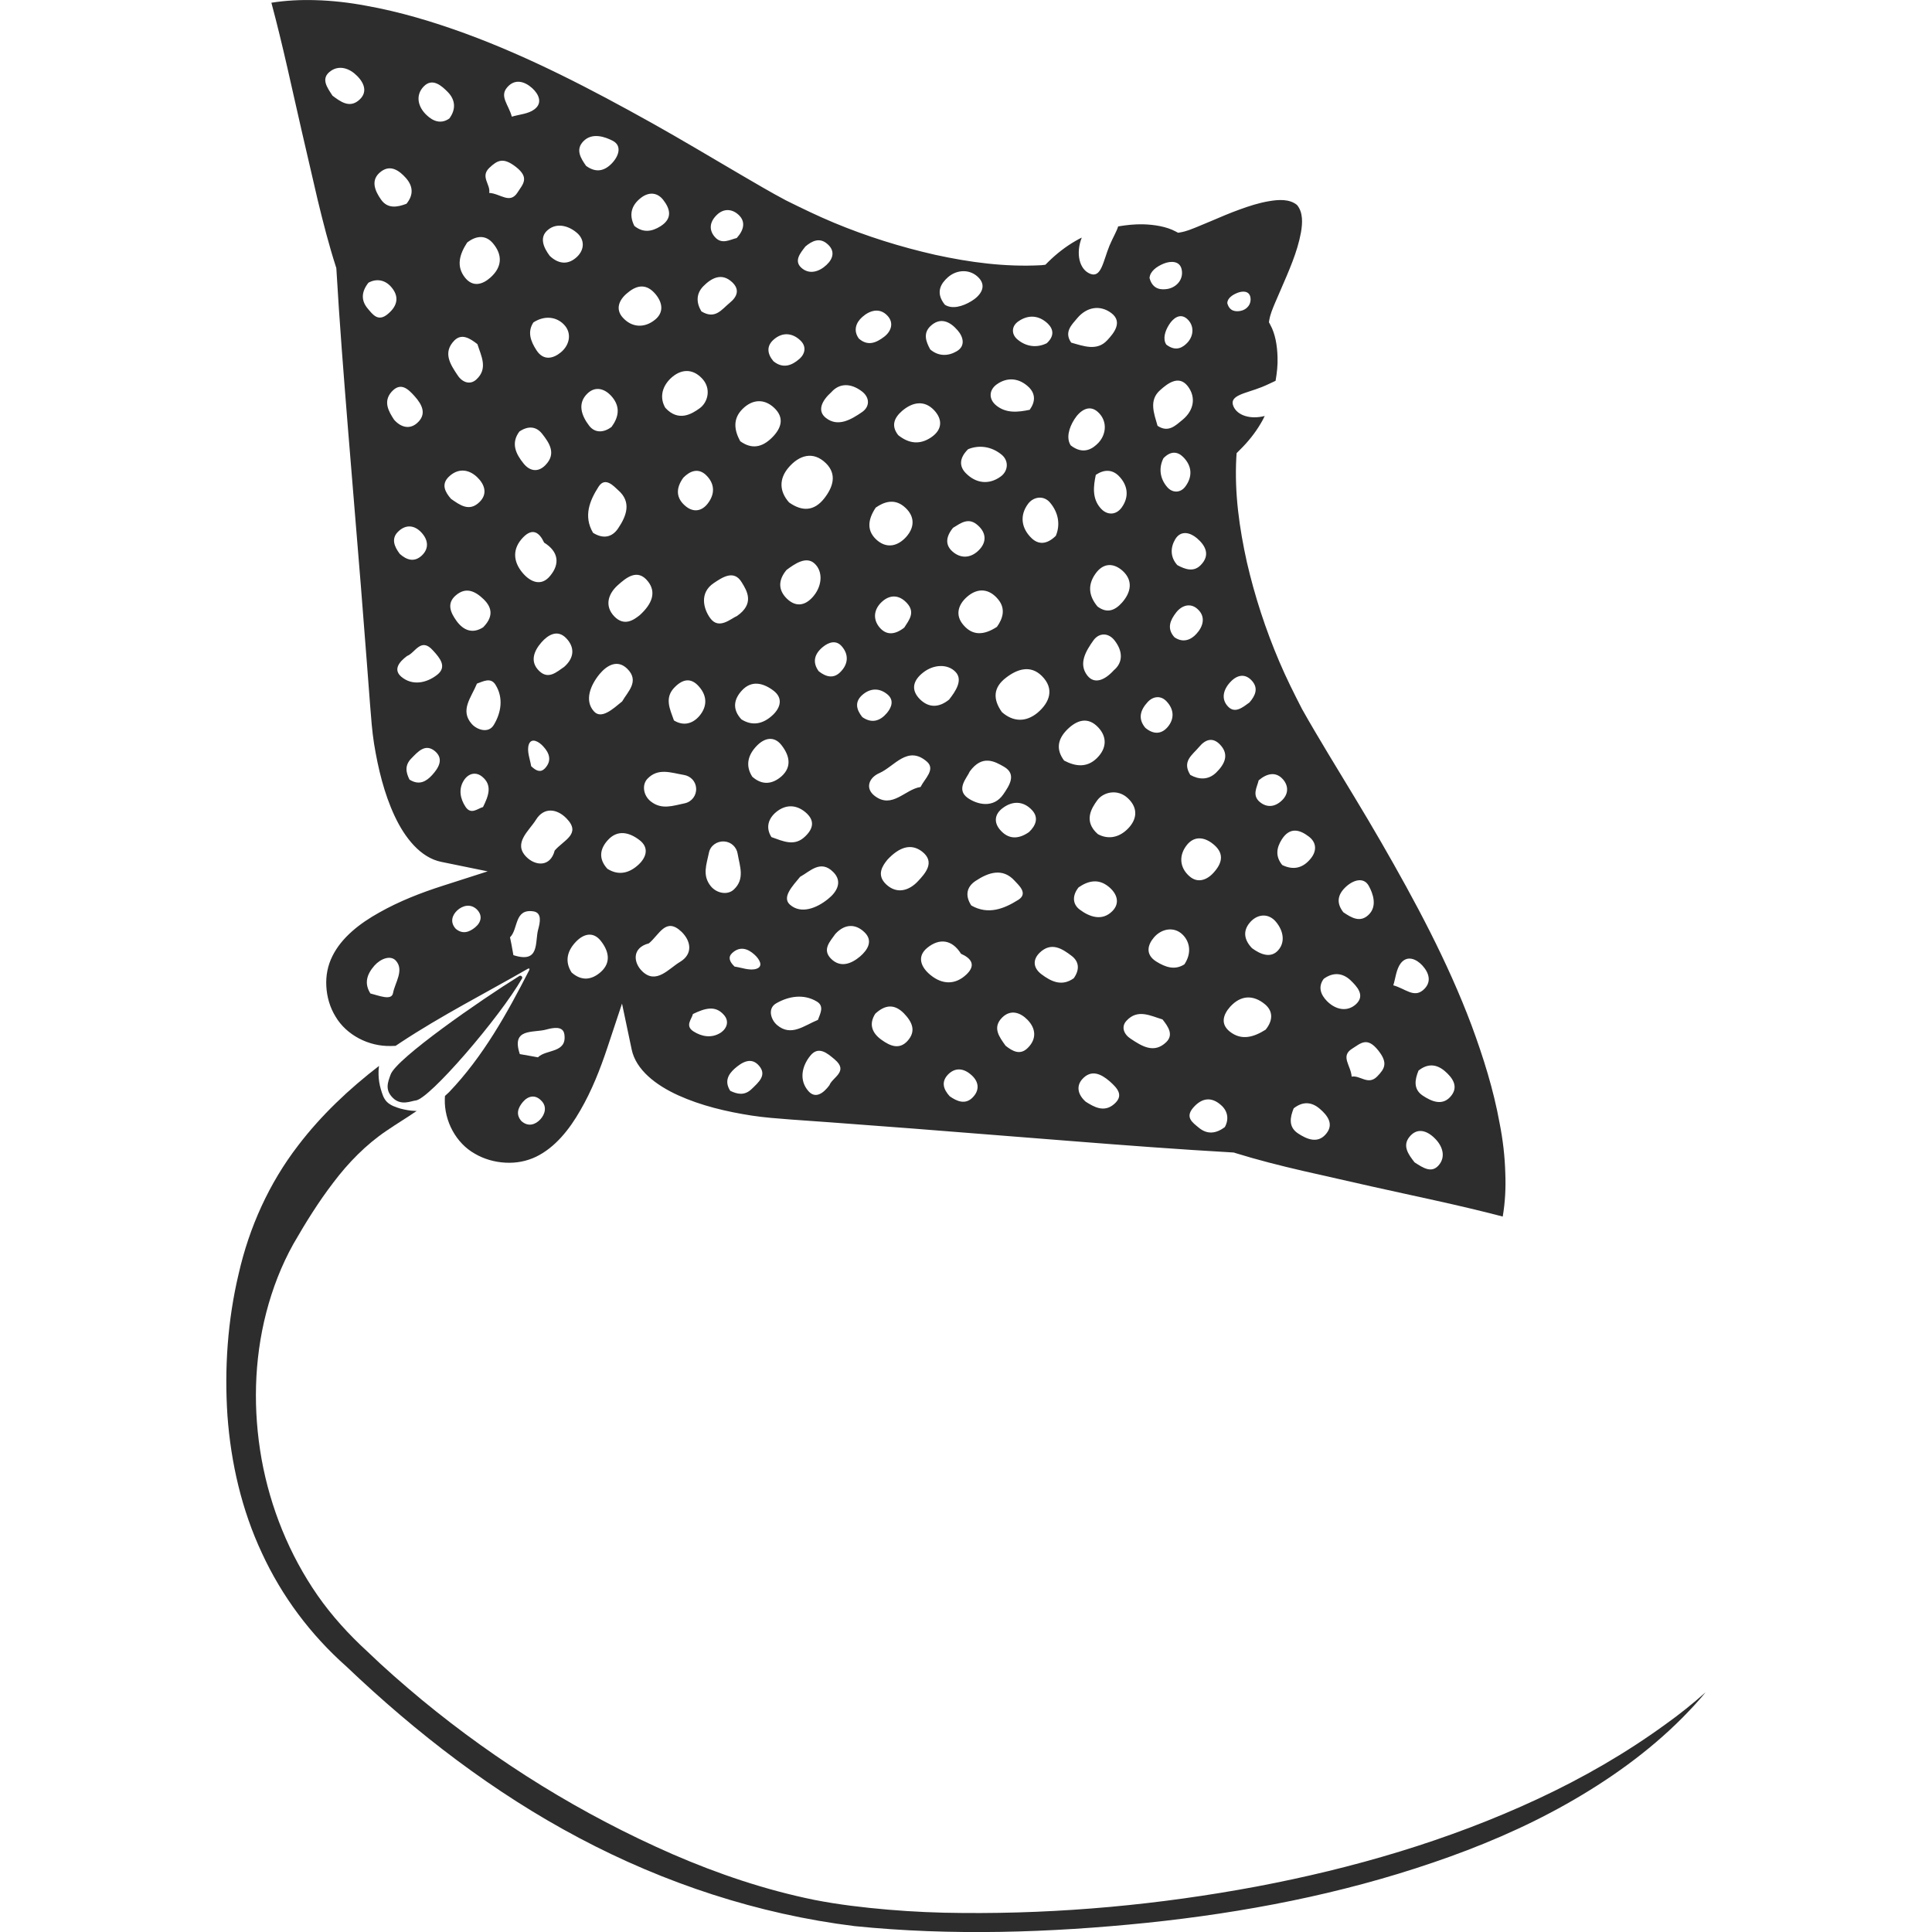 <?xml version="1.0" encoding="utf-8"?>
<!-- Generator: Adobe Illustrator 24.1.2, SVG Export Plug-In . SVG Version: 6.00 Build 0)  -->
<svg version="1.1" id="Layer_1" xmlns="http://www.w3.org/2000/svg" xmlns:xlink="http://www.w3.org/1999/xlink" x="0px" y="0px"
	 viewBox="0 0 128 128" style="enable-background:new 0 0 128 128;" xml:space="preserve">
<style type="text/css">
	.st0{fill:#2D2D2D;}
</style>
<g>
	<path class="st0" d="M21.05,13.26c0.36,1.49,0.74,2.97,1.2,4.4l0.03,0.09l0.01,0.13c0.2,3.46,0.48,6.98,0.76,10.47l0.86,10.49
		l0.41,5.25l0.2,2.62c0.07,0.88,0.13,1.72,0.26,2.55c0.27,1.66,0.67,3.31,1.36,4.79c0.68,1.46,1.72,2.77,3.09,3.05l3.08,0.63
		l-2.96,0.95c-1.47,0.47-2.9,1.03-4.21,1.77c-1.3,0.72-2.51,1.66-3.12,2.9c-0.31,0.62-0.44,1.3-0.4,2c0.04,0.71,0.24,1.4,0.61,2
		c0.71,1.21,2.18,1.99,3.67,1.95l0.31-0.01c0.11-0.07,0.22-0.15,0.33-0.22c2.71-1.79,5.62-3.27,8.42-4.88
		c0.1-0.06,0.15-0.01,0.1,0.09c-1.46,2.85-3.05,5.72-5.31,8.08c-0.09,0.09-0.18,0.17-0.27,0.25l-0.01,0.21
		c-0.04,1.46,0.75,2.92,1.98,3.61c0.61,0.36,1.31,0.56,2.03,0.6c0.71,0.04,1.4-0.09,2.03-0.39c1.26-0.61,2.21-1.8,2.94-3.08
		c0.75-1.29,1.31-2.71,1.79-4.15l0.97-2.92l0.64,3.04c0.28,1.35,1.61,2.37,3.09,3.04c1.5,0.68,3.18,1.08,4.86,1.34
		c0.84,0.13,1.69,0.19,2.58,0.26l2.66,0.19l5.32,0.4l10.64,0.84c3.54,0.28,7.11,0.55,10.62,0.75l0.13,0.01l0.09,0.03
		c1.45,0.45,2.95,0.83,4.46,1.18l4.55,1.03c2.9,0.65,5.82,1.24,8.71,2c0.16-0.94,0.21-1.9,0.17-2.87c-0.03-1.11-0.16-2.23-0.38-3.33
		c-0.4-2.21-1.08-4.37-1.86-6.48c-1.59-4.23-3.74-8.23-6-12.15c-1.13-1.96-2.32-3.89-3.49-5.83c-0.58-0.97-1.17-1.95-1.74-2.97
		c-0.53-1.03-1.05-2.07-1.5-3.13c-0.91-2.13-1.63-4.34-2.15-6.59c-0.5-2.26-0.83-4.57-0.7-6.95l0.02-0.28l0.2-0.2
		c0.54-0.53,1.02-1.12,1.4-1.77c0.1-0.16,0.18-0.32,0.26-0.49c-0.93,0.24-1.82-0.02-2.08-0.66c-0.29-0.72,0.82-0.83,1.87-1.25
		c0.36-0.14,0.66-0.3,0.93-0.42c0.09-0.52,0.15-1.04,0.13-1.57c-0.02-0.76-0.15-1.55-0.48-2.14l-0.09-0.17l0.02-0.13
		c0.08-0.45,0.22-0.74,0.35-1.07l0.41-0.95c0.27-0.62,0.54-1.24,0.78-1.87c0.24-0.63,0.44-1.27,0.56-1.92
		c0.11-0.63,0.15-1.34-0.26-1.83c-0.5-0.41-1.22-0.36-1.86-0.25c-0.66,0.11-1.31,0.32-1.94,0.55c-0.64,0.23-1.27,0.5-1.9,0.77
		l-0.96,0.4c-0.34,0.13-0.63,0.27-1.09,0.35l-0.13,0.02l-0.17-0.09c-0.6-0.32-1.4-0.45-2.17-0.47c-0.55-0.01-1.09,0.05-1.63,0.14
		c-0.09,0.32-0.35,0.74-0.58,1.29c-0.42,1.04-0.54,2.14-1.27,1.85c-0.73-0.29-0.97-1.36-0.56-2.4c-0.14,0.07-0.28,0.14-0.41,0.22
		c-0.66,0.38-1.26,0.85-1.8,1.38l-0.2,0.2L69,17.57c-2.42,0.13-4.76-0.19-7.05-0.69c-2.29-0.52-4.53-1.22-6.69-2.12
		c-1.08-0.45-2.13-0.96-3.18-1.48c-1.04-0.55-2.03-1.14-3.01-1.71c-1.97-1.15-3.93-2.33-5.92-3.44c-3.98-2.22-8.04-4.34-12.32-5.91
		c-2.14-0.78-4.33-1.44-6.57-1.84c-1.12-0.21-2.25-0.34-3.37-0.37c-0.98-0.03-1.95,0.02-2.91,0.17c0.77,2.86,1.37,5.73,2.03,8.59
		L21.05,13.26z M26.04,65.79c-0.09,0.53-0.93,0.17-1.5,0.03c-0.43-0.68-0.23-1.28,0.27-1.85c0.41-0.46,1.07-0.71,1.42-0.32
		C26.79,64.28,26.17,65.1,26.04,65.79z M31.48,61.44c-0.38,0.31-0.82,0.48-1.28,0.1c-0.41-0.44-0.24-0.92,0.1-1.23
		c0.34-0.31,0.86-0.46,1.28-0.07C31.99,60.64,31.89,61.1,31.48,61.44z M26.37,35.23c0.53-0.53,1.15-0.44,1.62,0.13
		c0.39,0.47,0.42,1.01-0.05,1.45c-0.5,0.46-1,0.29-1.45-0.11C26.13,36.23,25.9,35.69,26.37,35.23z M28.62,51.36
		c-0.37,0.4-0.84,0.7-1.49,0.29c-0.23-0.46-0.34-0.93,0.12-1.4c0.44-0.45,0.92-1.01,1.56-0.49C29.44,50.29,29.04,50.9,28.62,51.36z
		 M28.96,44.71c-0.69,0.54-1.64,0.75-2.38,0.12c-0.55-0.48-0.12-0.99,0.39-1.37c0.54-0.2,0.92-1.28,1.73-0.35
		C29.14,43.59,29.64,44.18,28.96,44.71z M30.24,41.13c-0.37-0.52-0.67-1.13-0.06-1.67c0.68-0.6,1.3-0.3,1.86,0.24
		c0.62,0.6,0.61,1.21-0.03,1.86C31.31,42.01,30.7,41.77,30.24,41.13z M29.72,31.6c0.6-0.59,1.31-0.54,1.89,0.01
		c0.48,0.46,0.73,1.09,0.16,1.65c-0.68,0.67-1.3,0.2-1.89-0.21C29.49,32.6,29.22,32.1,29.72,31.6z M32,53.47
		c-0.35,0.09-0.79,0.54-1.16-0.02c-0.35-0.53-0.48-1.18-0.1-1.76c0.3-0.46,0.8-0.58,1.22-0.22C32.62,52.02,32.38,52.71,32,53.47z
		 M32.72,48.02c-0.35,0.6-1.12,0.33-1.46-0.05c-0.81-0.91-0.04-1.75,0.34-2.68c0.41-0.14,0.91-0.44,1.23,0.08
		C33.37,46.24,33.2,47.22,32.72,48.02z M34.01,63.28l0-0.02c-0.04-0.22-0.08-0.45-0.12-0.67c-0.03-0.16-0.07-0.33-0.1-0.49
		c0.56-0.55,0.27-1.91,1.55-1.72c0.58,0.09,0.44,0.74,0.32,1.18C35.42,62.4,35.8,63.86,34.01,63.28z M35.04,49.31
		c0.18-0.47,0.68-0.16,0.95,0.14c0.41,0.44,0.59,0.95,0.11,1.46c-0.27,0.28-0.56,0.19-0.91-0.15
		C35.13,50.34,34.88,49.75,35.04,49.31z M34.62,37.95c-0.64-0.76-0.68-1.61,0.04-2.35c0.63-0.65,1.08-0.32,1.39,0.35
		c0.97,0.6,1.05,1.42,0.4,2.2C35.86,38.88,35.13,38.56,34.62,37.95z M35.73,44.46c-0.65-0.62-0.35-1.34,0.14-1.9
		c0.42-0.48,1.05-0.89,1.64-0.28c0.56,0.58,0.57,1.28-0.13,1.9C36.9,44.5,36.35,45.05,35.73,44.46z M37.15,23.35
		c-0.49,0.4-1.14,0.58-1.61-0.15c-0.39-0.6-0.61-1.22-0.2-1.84c0.76-0.49,1.53-0.36,2.01,0.13C37.91,22.05,37.75,22.86,37.15,23.35z
		 M35.91,28.73c0.49,0.62,0.97,1.33,0.22,2.09c-0.49,0.5-1.04,0.39-1.44-0.11c-0.51-0.63-0.86-1.34-0.28-2.12
		C34.97,28.21,35.51,28.23,35.91,28.73z M35.79,74.17c-0.32,0.34-0.8,0.51-1.25,0.1c-0.39-0.45-0.21-0.89,0.1-1.26
		c0.35-0.41,0.82-0.51,1.22-0.09C36.26,73.31,36.11,73.83,35.79,74.17z M35.64,70.05c-0.17-0.03-0.33-0.06-0.5-0.09
		c-0.23-0.04-0.45-0.08-0.68-0.12l-0.02,0c-0.59-1.76,0.89-1.39,1.75-1.63c0.45-0.12,1.11-0.26,1.2,0.31
		C37.58,69.79,36.19,69.5,35.64,70.05z M36.75,56.35c-0.29,1.12-1.29,1.02-1.88,0.42c-0.9-0.91,0.19-1.73,0.64-2.46
		c0.53-0.86,1.4-0.73,2.02-0.09C38.54,55.25,37.34,55.66,36.75,56.35z M39.8,64.4c-0.58,0.51-1.25,0.63-1.93,0.03
		c-0.48-0.75-0.28-1.46,0.31-2.06c0.49-0.5,1.12-0.67,1.62-0.04C40.31,62.97,40.53,63.75,39.8,64.4z M48.51,63.14
		c0.51-0.47,1.03-0.3,1.48,0.11c0.3,0.27,0.62,0.76,0.14,0.93c-0.44,0.16-1.04-0.09-1.46-0.14C48.31,63.7,48.23,63.4,48.51,63.14z
		 M47.09,58.71c-0.58-0.72-0.28-1.44-0.12-2.22c0.09-0.46,0.53-0.77,1-0.74l0.02,0c0.45,0.03,0.81,0.37,0.88,0.81
		c0.14,0.83,0.5,1.68-0.26,2.38C48.2,59.32,47.48,59.19,47.09,58.71z M49.14,45.76c0.66-0.73,1.45-0.5,2.11,0
		c0.64,0.49,0.46,1.12-0.04,1.6c-0.61,0.58-1.33,0.78-2.09,0.3C48.5,46.99,48.62,46.33,49.14,45.76z M48.83,40.81
		c-0.41,0.17-1.2,0.94-1.78,0.14c-0.44-0.61-0.73-1.67,0.24-2.32c0.58-0.39,1.34-0.9,1.85-0.05C49.51,39.17,49.99,40,48.83,40.81z
		 M46.89,33.36c-0.4,0.52-0.95,0.6-1.46,0.18c-0.67-0.55-0.65-1.21-0.16-1.89c0.44-0.45,0.97-0.65,1.47-0.21
		C47.35,32,47.4,32.7,46.89,33.36z M46.33,45.51c0.55,0.64,0.51,1.33,0,1.93c-0.44,0.51-1.05,0.68-1.68,0.29
		c-0.27-0.76-0.65-1.51,0.06-2.21C45.24,44.99,45.79,44.87,46.33,45.51z M45.3,51.34c0.45,0.07,0.79,0.42,0.82,0.87l0,0.02
		c0.03,0.47-0.29,0.89-0.75,0.99c-0.79,0.16-1.52,0.45-2.25-0.12c-0.49-0.38-0.61-1.09-0.23-1.5C43.6,50.85,44.46,51.2,45.3,51.34z
		 M42.38,40.76c-0.39,0.31-1.02,0.76-1.68,0.08c-0.67-0.7-0.4-1.5,0.22-2.06c0.55-0.49,1.31-1.15,2.01-0.26
		C43.49,39.23,43.22,40,42.38,40.76z M41.22,46.47c-0.61,0.5-1.38,1.21-1.87,0.66c-0.65-0.72-0.23-1.74,0.38-2.48
		c0.48-0.57,1.17-0.98,1.82-0.35C42.4,45.13,41.58,45.83,41.22,46.47z M40.95,35.01c-0.41,0.61-1.01,0.7-1.66,0.29
		c-0.65-1.11-0.22-2.14,0.37-3.06c0.44-0.68,1.01-0.02,1.29,0.23C41.86,33.26,41.51,34.18,40.95,35.01z M40.52,28.28
		c-0.52,0.4-1.11,0.42-1.49-0.08c-0.49-0.64-0.81-1.47-0.1-2.14c0.55-0.52,1.2-0.29,1.65,0.27C41.11,26.99,40.98,27.65,40.52,28.28z
		 M40.24,57.56c-0.61-0.67-0.49-1.33,0.03-1.9c0.66-0.73,1.45-0.5,2.1,0c0.64,0.49,0.46,1.12-0.04,1.6
		C41.72,57.84,41,58.04,40.24,57.56z M45.05,63.73c-0.74,0.44-1.57,1.51-2.49,0.63c-0.61-0.58-0.7-1.57,0.43-1.86
		c0.7-0.58,1.12-1.76,2.16-0.77C45.79,62.35,45.92,63.21,45.05,63.73z M47.73,68.43c-0.59,0.37-1.25,0.25-1.79-0.1
		c-0.57-0.37-0.12-0.8-0.03-1.15c0.77-0.37,1.47-0.6,2.04,0.05C48.32,67.63,48.19,68.13,47.73,68.43z M49.8,72.15
		c-0.48,0.46-0.96,0.34-1.42,0.12c-0.41-0.64-0.11-1.11,0.29-1.47c0.47-0.41,1.09-0.81,1.62-0.19
		C50.83,71.24,50.25,71.71,49.8,72.15z M49.84,51.46c-0.48-0.75-0.28-1.46,0.31-2.06c0.49-0.5,1.12-0.67,1.62-0.04
		c0.51,0.65,0.74,1.42,0,2.08C51.19,51.94,50.52,52.06,49.84,51.46z M54.24,44.47c-0.45-0.62-0.26-1.17,0.28-1.61
		c0.38-0.31,0.87-0.48,1.25-0.04c0.47,0.54,0.43,1.16-0.06,1.67C55.25,44.99,54.73,44.86,54.24,44.47z M54.86,59.56
		c-0.75,0.61-1.79,1.02-2.52,0.38c-0.56-0.49,0.17-1.24,0.67-1.85c0.65-0.35,1.35-1.16,2.19-0.32
		C55.85,58.41,55.44,59.1,54.86,59.56z M54.6,33.03c-0.66,0.83-1.44,0.88-2.32,0.26c-0.66-0.74-0.67-1.57-0.04-2.31
		c0.69-0.81,1.62-1.13,2.48-0.29C55.47,31.43,55.19,32.28,54.6,33.03z M52.11,37.76c0.55-0.41,1.3-0.93,1.85-0.43
		c0.56,0.51,0.52,1.42-0.02,2.11c-0.51,0.65-1.16,0.85-1.81,0.22C51.55,39.09,51.55,38.43,52.11,37.76z M51.41,53.81
		c0.6-0.5,1.3-0.54,1.95,0c0.64,0.54,0.53,1.08-0.01,1.6c-0.71,0.7-1.47,0.32-2.24,0.05C50.72,54.85,50.89,54.25,51.41,53.81z
		 M51.48,67.91c-0.39-0.33-0.66-1.09-0.05-1.44c0.82-0.47,1.81-0.64,2.68-0.12c0.53,0.31,0.22,0.82,0.08,1.22
		C53.26,67.95,52.41,68.7,51.48,67.91z M54.95,71.9c-0.38,0.51-0.91,0.93-1.39,0.39c-0.64-0.73-0.43-1.66,0.12-2.34
		c0.54-0.68,1.13-0.18,1.63,0.25C56.24,70.99,55.15,71.37,54.95,71.9z M56.98,63.37c-0.57,0.48-1.3,0.78-1.93,0.14
		c-0.6-0.61-0.04-1.15,0.29-1.63c0.63-0.69,1.34-0.68,1.92-0.13C57.88,62.33,57.47,62.95,56.98,63.37z M58.8,46.01
		c0.45,0.38,0.27,0.86-0.04,1.23c-0.45,0.53-1,0.71-1.63,0.27c-0.39-0.49-0.52-0.99-0.02-1.45C57.63,45.59,58.25,45.55,58.8,46.01z
		 M58.44,39.86c0.53-0.48,1.14-0.46,1.65,0.1c0.57,0.62,0.13,1.13-0.18,1.62c-0.6,0.47-1.19,0.55-1.67-0.05
		C57.79,40.95,57.94,40.31,58.44,39.86z M58.26,51.22c1-0.44,1.87-1.87,3.15-0.76c0.59,0.52-0.15,1.13-0.42,1.68
		c-1.03,0.15-1.88,1.48-3.04,0.59C57.31,52.24,57.55,51.53,58.26,51.22z M64.25,51.11c0.83-1.14,1.66-0.66,2.27-0.31
		c0.86,0.5,0.34,1.26-0.05,1.83c-0.66,0.95-1.73,0.67-2.35,0.24C63.3,52.29,64.08,51.52,64.25,51.11z M64.06,39.55
		c0.71-0.63,1.48-0.56,2.07,0.16c0.53,0.64,0.29,1.3-0.08,1.82c-0.87,0.57-1.62,0.59-2.22-0.12C63.27,40.77,63.47,40.07,64.06,39.55
		z M66.44,53.53c0.67-0.5,1.39-0.45,1.94,0.15c0.45,0.49,0.25,1.02-0.21,1.45c-0.69,0.48-1.36,0.5-1.92-0.16
		C65.82,54.46,65.91,53.92,66.44,53.53z M66.38,47.18c-0.62-0.87-0.57-1.64,0.27-2.28c0.75-0.58,1.62-0.86,2.37-0.12
		c0.86,0.85,0.53,1.76-0.29,2.45C67.97,47.85,67.13,47.84,66.38,47.18z M66.3,31.57c-0.78,0.57-1.65,0.46-2.32-0.23
		c-0.41-0.42-0.46-0.97,0.16-1.58c0.71-0.29,1.55-0.2,2.24,0.38C66.87,30.57,66.77,31.23,66.3,31.57z M64.78,34.8
		c0.57,0.5,0.59,1.11,0.1,1.62c-0.46,0.49-1.1,0.64-1.69,0.19c-0.61-0.47-0.53-1.05-0.05-1.64C63.64,34.67,64.16,34.24,64.78,34.8z
		 M63.31,44.52c0.51,0.54-0.01,1.29-0.43,1.83c-0.68,0.55-1.35,0.55-1.93-0.02c-0.64-0.64-0.44-1.27,0.22-1.78
		C61.86,44.01,62.79,43.97,63.31,44.52z M60.12,68.97c-0.55,0.6-1.17,0.31-1.69-0.06c-0.65-0.45-0.89-1.05-0.44-1.75
		c0.67-0.62,1.28-0.64,1.89-0.03C60.42,67.69,60.73,68.3,60.12,68.97z M58.72,58.6c-0.69-0.64-0.23-1.27,0.08-1.65
		c0.78-0.83,1.55-1.09,2.28-0.54c0.9,0.69,0.24,1.44-0.27,1.98C60.24,59,59.43,59.26,58.72,58.6z M61.44,62.79
		c0.79-0.64,1.63-0.56,2.23,0.4c0.68,0.3,1.01,0.75,0.36,1.37c-0.75,0.71-1.61,0.67-2.38,0.04C61.03,64.1,60.71,63.38,61.44,62.79z
		 M64.41,72.74c-0.47,0.45-1.01,0.23-1.49-0.11c-0.41-0.45-0.58-0.94-0.12-1.43c0.45-0.47,0.99-0.44,1.47-0.05
		C64.86,71.61,64.95,72.22,64.41,72.74z M64.35,59.99c-0.42-0.64-0.32-1.23,0.29-1.63c0.83-0.55,1.78-0.89,2.58-0.01
		c0.25,0.28,0.93,0.84,0.24,1.27C66.52,60.21,65.47,60.63,64.35,59.99z M68.09,69.43c-0.5,0.5-1.01,0.22-1.47-0.15
		c-0.42-0.59-0.89-1.2-0.22-1.87c0.57-0.56,1.21-0.32,1.67,0.15C68.64,68.14,68.69,68.84,68.09,69.43z M71.14,64.81
		c-0.79,0.57-1.5,0.22-2.15-0.27c-0.51-0.39-0.61-0.93-0.11-1.42c0.77-0.74,1.49-0.27,2.12,0.21
		C71.51,63.72,71.53,64.26,71.14,64.81z M71.46,58.79c0.65-0.45,1.32-0.58,1.97-0.06c0.57,0.45,0.8,1.09,0.27,1.63
		c-0.68,0.69-1.52,0.39-2.17-0.1C71.03,59.88,71.05,59.3,71.46,58.79z M73.8,73.16c-0.66,0.56-1.32,0.18-1.87-0.17
		c-0.53-0.47-0.63-1.03-0.24-1.48c0.6-0.68,1.25-0.37,1.83,0.13C74.01,72.08,74.5,72.57,73.8,73.16z M78.47,63.89
		c-0.64,0.41-1.26,0.19-1.87-0.19c-0.74-0.47-0.56-1.11-0.15-1.59c0.5-0.59,1.33-0.74,1.89-0.2C78.83,62.38,78.97,63.14,78.47,63.89
		z M77.81,42.22c-0.54-0.6-0.26-1.16,0.12-1.65c0.37-0.47,0.95-0.65,1.42-0.21c0.56,0.51,0.35,1.17-0.09,1.64
		C78.9,42.4,78.37,42.61,77.81,42.22z M78.66,55.95c0.49-0.58,1.14-0.49,1.7-0.04c0.71,0.56,0.67,1.18,0.11,1.83
		c-0.47,0.57-1.11,0.8-1.66,0.32C78.14,57.48,78.08,56.65,78.66,55.95z M81.15,74.67c-0.59,0.45-1.18,0.5-1.73,0.04
		c-0.41-0.34-0.92-0.68-0.37-1.32c0.57-0.66,1.21-0.74,1.84-0.18C81.32,73.58,81.45,74.12,81.15,74.67z M83.85,68.22
		c-0.75,0.47-1.58,0.76-2.38,0.12c-0.61-0.49-0.45-1.1,0.03-1.64c0.71-0.78,1.53-0.8,2.3-0.17C84.36,66.99,84.34,67.62,83.85,68.22z
		 M84.69,62.95c-0.49,0.56-1.17,0.29-1.74-0.13c-0.49-0.51-0.64-1.1-0.16-1.68c0.47-0.57,1.18-0.66,1.68-0.14
		C84.96,61.53,85.22,62.34,84.69,62.95z M95.39,77.11c-0.5,0.7-1.12,0.25-1.67-0.1c-0.4-0.51-0.83-1.09-0.34-1.69
		c0.5-0.62,1.14-0.43,1.66,0.08C95.55,75.89,95.78,76.56,95.39,77.11z M95.72,70.96c0.5,0.43,0.92,1,0.44,1.62
		c-0.56,0.73-1.31,0.4-1.91,0c-0.63-0.43-0.51-1.06-0.27-1.65C94.59,70.44,95.18,70.5,95.72,70.96z M92.81,63.81
		c0.43-0.54,1.03-0.27,1.42,0.15c0.46,0.5,0.65,1.13,0.05,1.64c-0.62,0.52-1.17-0.1-1.97-0.32C92.46,64.81,92.5,64.21,92.81,63.81z
		 M91.31,69.59c0.65,0.82,0.45,1.2-0.07,1.73c-0.6,0.61-1.13-0.1-1.69,0.01c-0.04-0.73-0.77-1.35,0.03-1.85
		C90.14,69.13,90.57,68.66,91.31,69.59z M89.12,58.8c0.51-0.5,1.23-0.73,1.57-0.1c0.27,0.49,0.58,1.34-0.02,1.91
		c-0.56,0.54-1.14,0.19-1.67-0.17C88.55,59.86,88.59,59.32,89.12,58.8z M87.7,64.85c0.63-0.46,1.25-0.39,1.76,0.08
		c0.44,0.42,1,1.01,0.39,1.59c-0.59,0.55-1.37,0.38-1.94-0.2C87.51,65.91,87.3,65.39,87.7,64.85z M87.89,75.08
		c-0.56,0.73-1.31,0.4-1.91,0c-0.63-0.43-0.51-1.06-0.27-1.65c0.61-0.48,1.2-0.43,1.74,0.04C87.95,73.9,88.37,74.46,87.89,75.08z
		 M86.72,55.43c0.52,0.4,0.52,0.96,0.12,1.45c-0.5,0.62-1.13,0.8-1.89,0.43c-0.46-0.57-0.39-1.13-0.02-1.71
		C85.46,54.78,86.11,54.96,86.72,55.43z M84.94,51.57c0.41,0.41,0.48,0.98,0,1.45c-0.46,0.45-1,0.51-1.48,0.11
		c-0.53-0.45-0.17-0.99-0.07-1.43C83.94,51.23,84.5,51.13,84.94,51.57z M81.99,19.4c0.33-0.13,0.76-0.14,0.85,0.28
		c0.09,0.46-0.22,0.84-0.66,0.92c-0.29,0.05-0.72,0.05-0.87-0.52C81.32,19.77,81.63,19.54,81.99,19.4z M81.54,45.16
		c0.43-0.45,0.96-0.56,1.41-0.05c0.44,0.5,0.21,0.99-0.17,1.43c-0.44,0.32-0.96,0.76-1.42,0.27C80.87,46.3,81.06,45.65,81.54,45.16z
		 M80.83,49.33c0.65,0.68,0.28,1.33-0.26,1.86c-0.52,0.5-1.14,0.47-1.71,0.15c-0.57-0.91,0.14-1.32,0.58-1.85
		C79.88,48.96,80.36,48.84,80.83,49.33z M79.29,35.65c0.58,0.49,0.92,1.13,0.25,1.8c-0.46,0.46-1.01,0.28-1.54-0.01
		c-0.48-0.53-0.46-1.17-0.14-1.71C78.23,35.11,78.85,35.28,79.29,35.65z M77.33,32.27c-0.49-0.57-0.57-1.27-0.25-1.91
		c0.47-0.49,0.93-0.46,1.31-0.08c0.58,0.58,0.63,1.28,0.16,1.93C78.23,32.67,77.68,32.68,77.33,32.27z M78.35,27.81
		c-0.45,0.36-0.93,0.89-1.66,0.4c-0.23-0.81-0.59-1.69,0.17-2.36c0.47-0.42,1.22-1.03,1.82-0.28C79.26,26.31,79.1,27.19,78.35,27.81
		z M78.64,21.12c0.49,0.43,0.46,1.11,0.04,1.57c-0.28,0.3-0.75,0.65-1.41,0.14c-0.24-0.36-0.1-0.88,0.19-1.33
		C77.72,21.09,78.18,20.72,78.64,21.12z M77.11,17.46c0.46-0.18,1.06-0.19,1.18,0.4c0.13,0.63-0.31,1.16-0.92,1.28
		c-0.4,0.07-1,0.07-1.21-0.72C76.19,17.98,76.62,17.66,77.11,17.46z M76.03,46.52c0.36-0.4,0.88-0.46,1.26-0.05
		c0.49,0.52,0.54,1.15,0.06,1.71c-0.44,0.5-0.97,0.46-1.47,0.04C75.36,47.6,75.57,47.02,76.03,46.52z M77.02,67.54
		c0.39,0.49,0.74,1.02,0.25,1.5c-0.81,0.79-1.62,0.27-2.36-0.22c-0.46-0.3-0.65-0.8-0.27-1.2C75.38,66.82,76.24,67.31,77.02,67.54z
		 M74.7,54.93c-0.63,0.62-1.36,0.67-1.97,0.33c-0.98-0.87-0.39-1.74-0.04-2.23c0.4-0.56,1.36-0.79,2.04-0.14
		C75.41,53.53,75.35,54.29,74.7,54.93z M72.44,42.43c0.37-0.52,1-0.53,1.41,0.01c0.55,0.71,0.56,1.45-0.06,1.97
		c-0.59,0.65-1.27,0.94-1.74,0.36C71.42,43.98,71.95,43.12,72.44,42.43z M70.94,29.51c-0.31-0.47-0.13-1.15,0.24-1.73
		c0.34-0.54,0.95-1.02,1.54-0.5c0.64,0.56,0.61,1.45,0.06,2.05C72.42,29.71,71.79,30.17,70.94,29.51z M74.34,39.92
		c-0.47,0.53-1,0.74-1.63,0.26c-0.58-0.7-0.66-1.42-0.14-2.16c0.53-0.76,1.23-0.73,1.83-0.18C75.08,38.48,74.93,39.25,74.34,39.92z
		 M74.11,31.52c0.63,0.63,0.71,1.41,0.2,2.11c-0.38,0.52-0.99,0.52-1.41,0.02c-0.55-0.64-0.46-1.43-0.3-2.19
		C73.14,31.1,73.67,31.09,74.11,31.52z M71.37,21.08c0.63-0.75,1.52-0.9,2.27-0.33c0.76,0.59,0.15,1.33-0.28,1.79
		c-0.68,0.74-1.57,0.39-2.39,0.16C70.48,22,71,21.52,71.37,21.08z M70.71,48.33c0.64-0.63,1.36-0.86,2.04-0.15
		c0.63,0.66,0.56,1.43-0.09,2.06c-0.65,0.63-1.4,0.55-2.16,0.15C69.94,49.64,70.08,48.96,70.71,48.33z M69.95,35.5
		c-0.62,0.61-1.17,0.57-1.6,0.16c-0.69-0.66-0.81-1.52-0.23-2.29c0.35-0.46,1.02-0.57,1.44-0.08C70.15,33.98,70.25,34.8,69.95,35.5z
		 M67.47,21.29c0.66-0.46,1.37-0.41,1.96,0.16c0.38,0.38,0.42,0.83-0.08,1.29c-0.65,0.32-1.36,0.24-1.94-0.25
		C67,22.15,67,21.61,67.47,21.29z M66.03,25.47c0.71-0.51,1.5-0.43,2.14,0.19c0.44,0.44,0.43,0.96,0.05,1.49
		c-0.77,0.16-1.56,0.25-2.22-0.29C65.5,26.45,65.51,25.85,66.03,25.47z M62.79,18.38c0.6-0.54,1.51-0.58,2.08,0.05
		c0.53,0.59,0.04,1.19-0.51,1.52c-0.59,0.36-1.28,0.55-1.76,0.24C61.92,19.35,62.39,18.74,62.79,18.38z M61.62,21.63
		c0.67-0.66,1.33-0.32,1.82,0.25c0.38,0.43,0.55,1.05-0.07,1.4c-0.55,0.32-1.2,0.34-1.74-0.13C61.34,22.63,61.16,22.09,61.62,21.63z
		 M59.77,27.22c0.68-0.58,1.46-0.73,2.11-0.05c0.56,0.59,0.58,1.28-0.18,1.8c-0.75,0.51-1.48,0.43-2.19-0.14
		C59.02,28.21,59.24,27.68,59.77,27.22z M59.87,33.54c0.72,0.58,0.79,1.34,0.16,2.04c-0.53,0.58-1.23,0.78-1.89,0.24
		c-0.71-0.59-0.69-1.34-0.12-2.19C58.55,33.26,59.22,33.02,59.87,33.54z M57.13,21c0.48-0.43,1.14-0.64,1.66-0.09
		c0.45,0.47,0.26,1.04-0.21,1.4c-0.5,0.38-1.07,0.66-1.68,0.12C56.51,21.89,56.72,21.36,57.13,21z M57.09,25.92
		c0.55,0.41,0.55,1.03,0.01,1.39c-0.7,0.48-1.58,1.01-2.38,0.38c-0.59-0.46-0.29-1.13,0.36-1.71
		C55.62,25.37,56.37,25.38,57.09,25.92z M53.36,16.33c0.45-0.38,0.95-0.61,1.45-0.17c0.52,0.44,0.41,0.96-0.05,1.39
		c-0.5,0.47-1.16,0.66-1.68,0.18C52.59,17.27,53.03,16.76,53.36,16.33z M51.28,22.48c0.56-0.48,1.21-0.43,1.73,0.06
		c0.42,0.38,0.36,0.88-0.05,1.24c-0.51,0.45-1.1,0.66-1.72,0.15C50.82,23.43,50.77,22.91,51.28,22.48z M51.28,27.01
		c0.72,0.67,0.49,1.38-0.16,2.01c-0.64,0.62-1.32,0.76-2.08,0.21c-0.41-0.75-0.49-1.49,0.15-2.13
		C49.83,26.46,50.61,26.39,51.28,27.01z M47.48,14.25c0.48-0.48,1.06-0.4,1.47,0c0.45,0.43,0.35,0.98-0.14,1.52
		c-0.44,0.1-0.99,0.46-1.45-0.07C46.95,15.23,47.02,14.7,47.48,14.25z M46.61,18.95c0.53-0.53,1.2-0.9,1.89-0.26
		c0.5,0.46,0.38,0.94-0.15,1.37c-0.54,0.44-0.96,1.13-1.88,0.57C46.13,20.07,46.1,19.46,46.61,18.95z M46.49,25.05
		c0.66,0.67,0.42,1.61-0.15,2.01c-0.49,0.35-1.38,0.92-2.26-0.04c-0.35-0.59-0.29-1.32,0.34-1.94
		C45.08,24.45,45.85,24.39,46.49,25.05z M42.46,13.11c0.5-0.39,1.06-0.39,1.47,0.12c0.47,0.6,0.65,1.24-0.17,1.76
		c-0.59,0.37-1.16,0.44-1.73-0.02C41.65,14.23,41.83,13.6,42.46,13.11z M41.58,19.4c0.66-0.56,1.29-0.59,1.86,0.1
		c0.46,0.56,0.55,1.2-0.04,1.68c-0.71,0.58-1.55,0.52-2.14-0.14C40.76,20.49,41,19.86,41.58,19.4z M38.66,9.35
		c0.58-0.59,1.44-0.28,1.94-0.02c0.63,0.33,0.4,1.04-0.11,1.54c-0.52,0.51-1.07,0.55-1.66,0.12C38.47,10.48,38.11,9.9,38.66,9.35z
		 M36.29,15.24c0.62-0.53,1.44-0.26,1.97,0.22c0.53,0.49,0.44,1.19-0.14,1.65c-0.58,0.47-1.19,0.33-1.7-0.16
		C36,16.39,35.72,15.72,36.29,15.24z M33.6,5.79c0.51-0.6,1.16-0.4,1.66,0.05c0.43,0.39,0.71,0.98,0.15,1.4
		c-0.4,0.31-1.01,0.34-1.5,0.49C33.7,6.94,33.08,6.39,33.6,5.79z M32.42,11.12c0.54-0.51,0.92-0.71,1.75-0.07
		c0.94,0.73,0.47,1.15,0.12,1.7c-0.51,0.8-1.14,0.07-1.88,0.03C32.52,12.23,31.8,11.71,32.42,11.12z M30.95,16.07
		c0.61-0.48,1.24-0.51,1.71,0.05c0.64,0.76,0.62,1.57-0.17,2.27c-0.54,0.48-1.16,0.63-1.66,0.03
		C30.18,17.63,30.47,16.81,30.95,16.07z M31.63,22.8c0.24,0.77,0.73,1.62-0.08,2.35c-0.41,0.37-0.92,0.18-1.22-0.27
		c-0.49-0.73-1.02-1.52-0.22-2.33C30.6,22.07,31.14,22.42,31.63,22.8z M28.07,5.73c0.58-0.6,1.19-0.05,1.61,0.38
		c0.48,0.5,0.55,1.12,0.09,1.74c-0.55,0.39-1.08,0.18-1.49-0.21C27.68,7.09,27.51,6.31,28.07,5.73z M27.47,26.25
		c0.51,0.57,0.83,1.21,0.14,1.8c-0.46,0.39-1.03,0.29-1.5-0.24c-0.36-0.55-0.74-1.2-0.17-1.85C26.54,25.29,27.03,25.76,27.47,26.25z
		 M25.25,11.36c0.63-0.47,1.2-0.06,1.64,0.43c0.47,0.53,0.53,1.11,0.04,1.71c-0.6,0.23-1.24,0.35-1.68-0.27
		C24.84,12.65,24.51,11.91,25.25,11.36z M24.41,18.73c0.55-0.3,1.1-0.17,1.48,0.25c0.56,0.62,0.49,1.25-0.19,1.82
		c-0.65,0.55-1,0.04-1.34-0.36C23.9,19.89,23.95,19.32,24.41,18.73z M21.93,4.69c0.57-0.39,1.24-0.16,1.73,0.34
		c0.51,0.51,0.71,1.14,0.08,1.64c-0.61,0.49-1.19,0.06-1.71-0.33C21.67,5.79,21.21,5.18,21.93,4.69z"/>
	<path class="st0" d="M110.33,114.25c-2.64,1.92-5.48,3.55-8.44,4.93c-5.92,2.76-12.24,4.6-18.65,5.81
		c-6.42,1.2-12.94,1.81-19.49,1.75c-1.64-0.01-3.27-0.08-4.91-0.22c-1.63-0.14-3.27-0.33-4.9-0.65c-3.24-0.66-6.37-1.72-9.37-3.02
		c-6-2.62-11.59-6.08-16.61-10.22c-1.25-1.04-2.48-2.11-3.65-3.24c-1.19-1.09-2.33-2.34-3.27-3.69c-1.88-2.71-3.13-5.82-3.71-9.03
		c-0.57-3.21-0.51-6.54,0.31-9.71c0.41-1.58,1-3.12,1.8-4.55c0.81-1.41,1.66-2.78,2.65-4.07c0.98-1.3,2.15-2.5,3.51-3.42
		c0.67-0.46,1.36-0.87,2.01-1.32c-0.04,0-0.07,0-0.11,0c-0.33-0.01-0.65-0.07-0.96-0.15c-0.3-0.09-0.65-0.2-0.9-0.44
		c-0.24-0.24-0.32-0.56-0.41-0.85c-0.09-0.31-0.14-0.62-0.15-0.94c-0.01-0.19,0-0.39,0.03-0.6c-2,1.54-3.83,3.27-5.35,5.26
		c-1.94,2.52-3.25,5.44-3.95,8.52c-0.73,3.07-0.95,6.26-0.74,9.4c0.23,3.14,0.95,6.25,2.28,9.09c1.32,2.86,3.21,5.4,5.6,7.52
		c4.63,4.41,9.75,8.36,15.42,11.36c5.65,3,11.86,5.05,18.25,5.84c6.41,0.65,12.94,0.44,19.37-0.22c6.44-0.67,12.84-1.9,18.95-3.99
		c3.06-1.04,6.04-2.3,8.84-3.88c2.8-1.58,5.43-3.45,7.68-5.71c0.53-0.54,1.06-1.1,1.54-1.69
		C112.14,112.88,111.26,113.59,110.33,114.25z"/>
	<path class="st0" d="M34.41,64.66c-2.58,1.6-8.15,5.47-8.53,6.53c-0.18,0.5-0.4,1.01,0.15,1.55c0.55,0.54,1.21,0.2,1.51,0.17
		c0.9-0.08,5.56-5.49,7.05-8.09C34.64,64.71,34.51,64.6,34.41,64.66z"/>
</g>
</svg>
